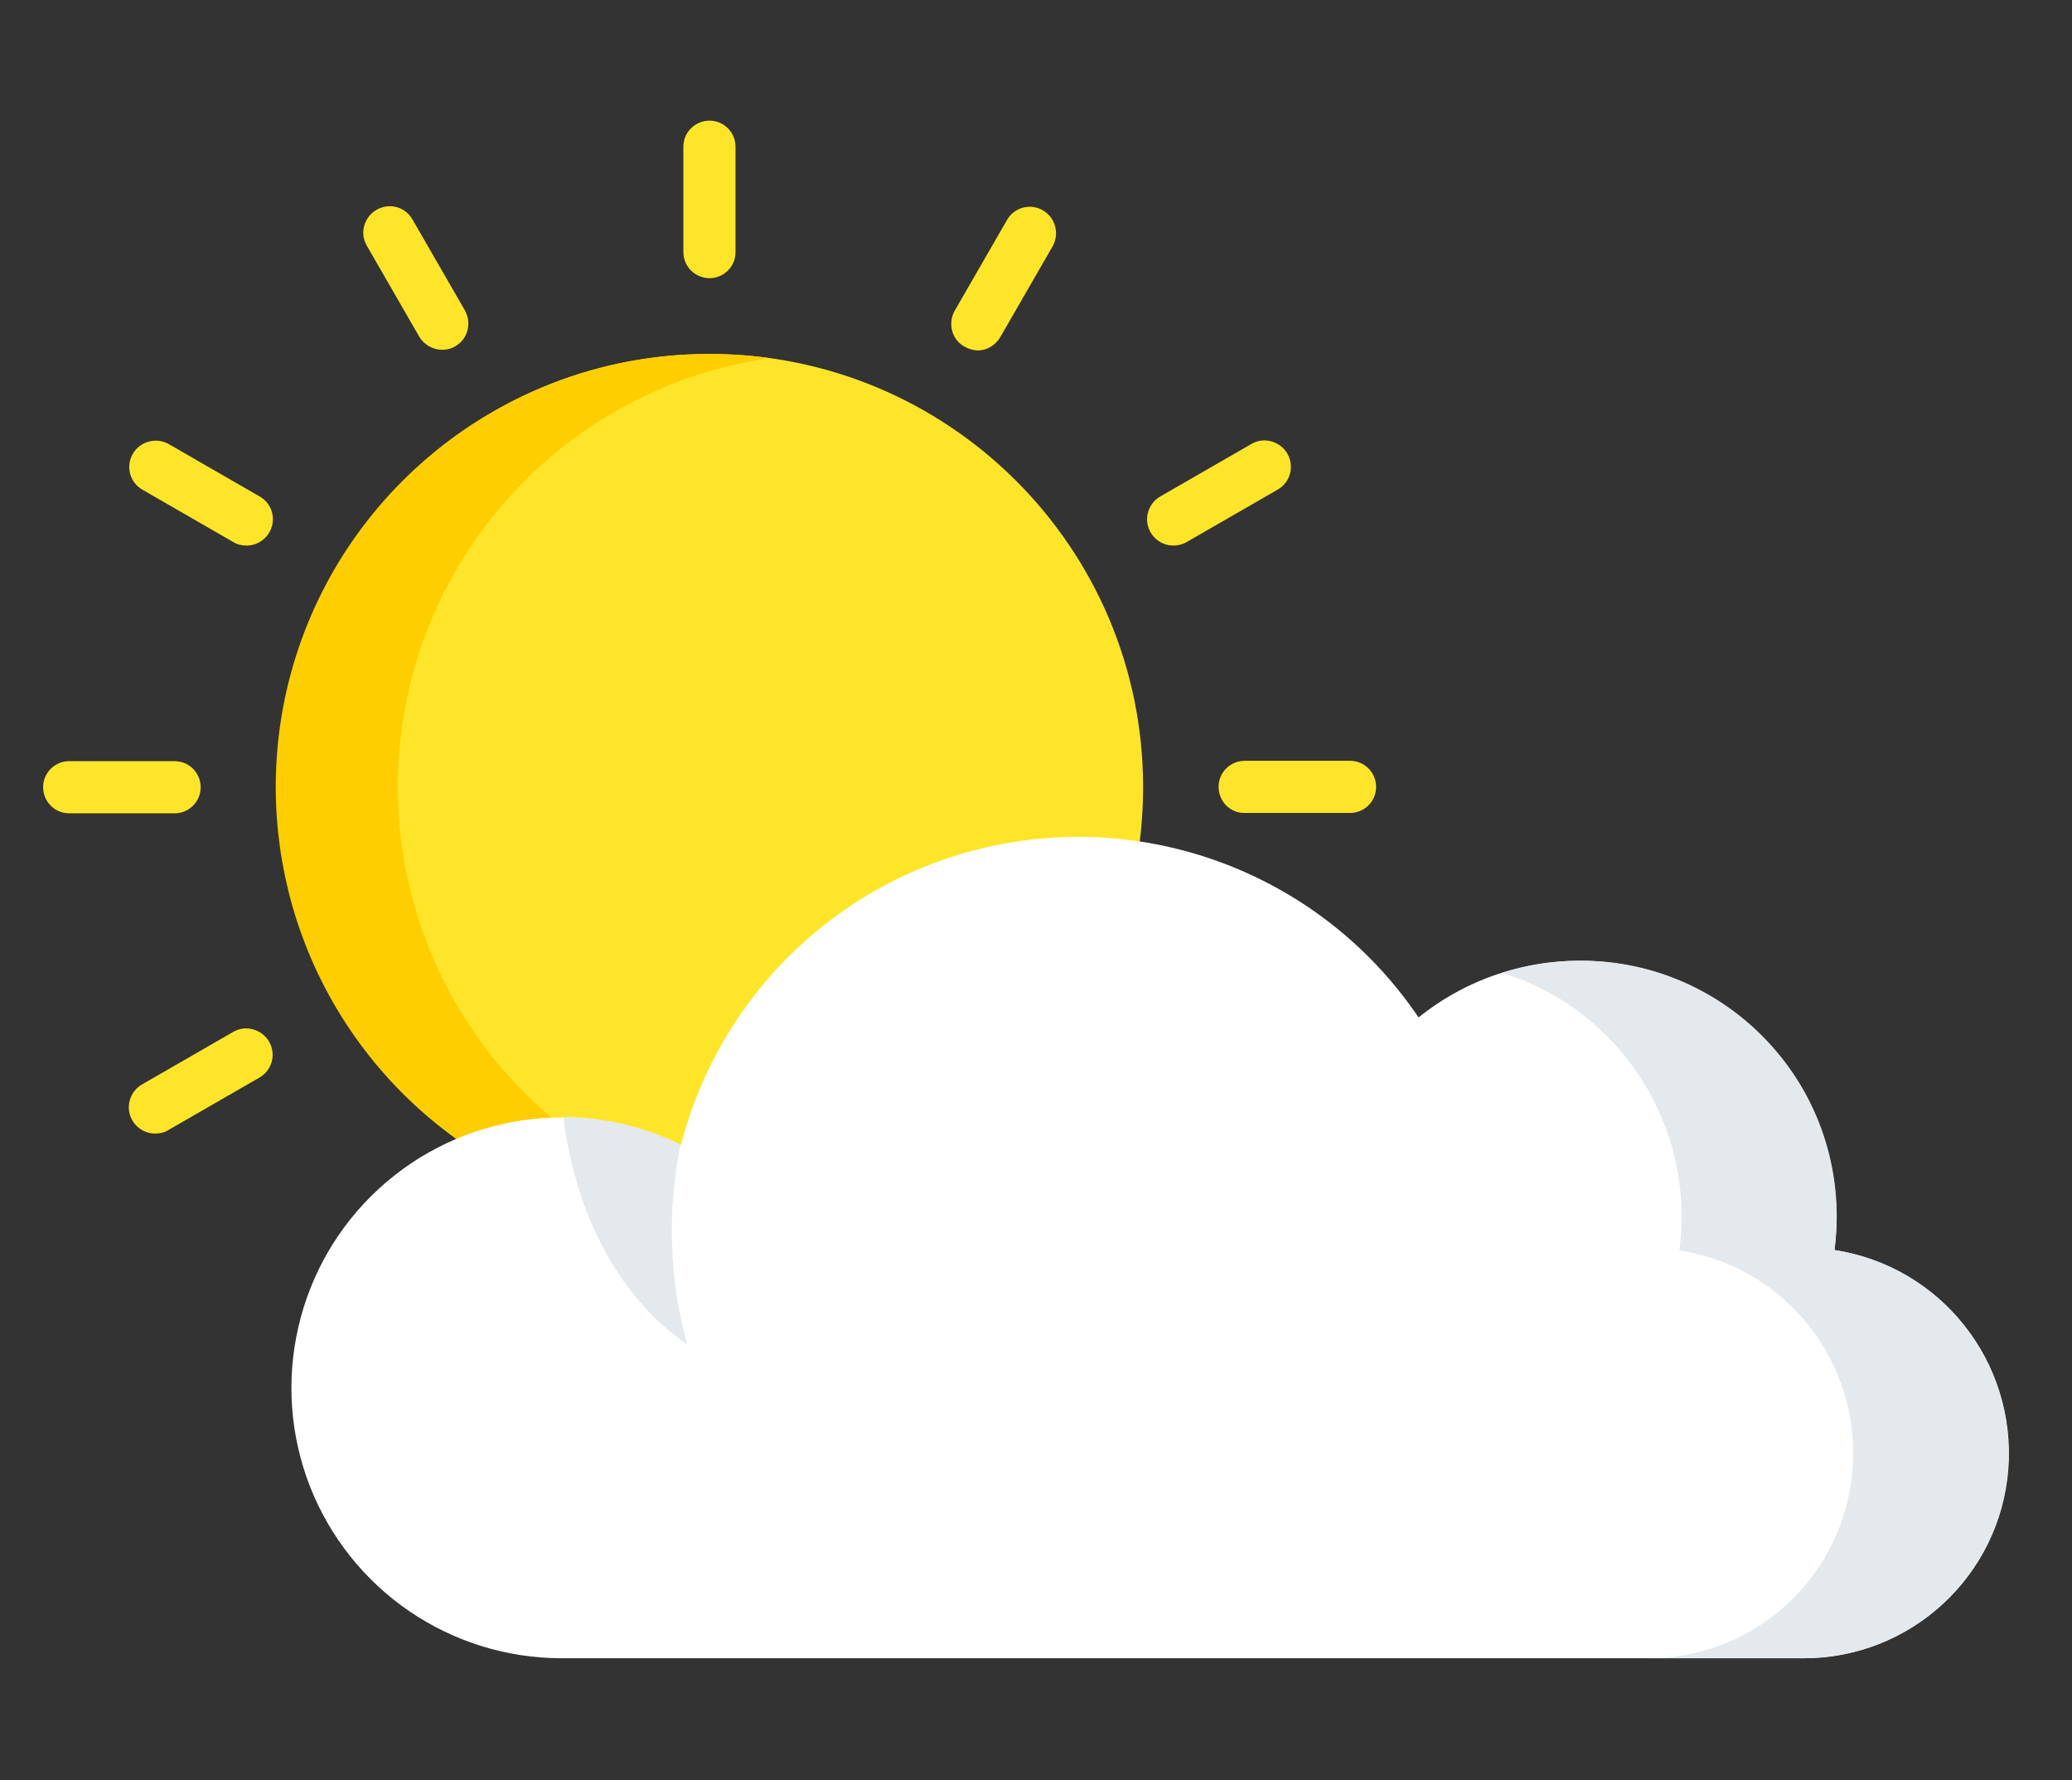 <?xml version="1.0" encoding="utf-8"?>
<!-- Generator: Adobe Illustrator 24.1.0, SVG Export Plug-In . SVG Version: 6.00 Build 0)  -->
<svg version="1.1" id="Capa_1" xmlns="http://www.w3.org/2000/svg" xmlns:xlink="http://www.w3.org/1999/xlink" x="0px" y="0px"
	 viewBox="0 0 595.8 512" style="enable-background:new 0 0 595.8 512;" xml:space="preserve">
<rect x="0" y="0" width="595.8" height="512" fill="#333333" stroke="none"/>
<style type="text/css">
	.st0{fill:#FFE529;}
	.st1{fill:#FFCE00;}
	.st2{fill:#FFFFFF;}
	.st3{fill:#E3E9ED;}
</style>
<g>
	<path class="st0" d="M204.1,101.8c68.8,0,124.6,55.8,124.6,124.6s-55.8,124.6-124.6,124.6S79.5,295.1,79.5,226.3
		S135.3,101.8,204.1,101.8z"/>
	<path class="st1" d="M93.2,169.1c-21.4,41.4-17.9,91.4,9.1,129.4c27,38,73,57.8,119.2,51.1c-61.4-8.7-107.1-61.3-107.1-123.3
		c0-62,45.7-114.6,107.1-123.3c-5.8-0.8-11.6-1.2-17.5-1.2C157.4,101.7,114.7,127.7,93.2,169.1z"/>
	<g>
		<path class="st0" d="M198.7,77.8c-1.4-1.4-2.2-3.3-2.2-5.3V42.2c0-4.2,3.4-7.5,7.5-7.5c4.2,0,7.5,3.4,7.5,7.5v30.3
			c0,4.2-3.4,7.5-7.5,7.5C202.1,80,200.1,79.2,198.7,77.8z"/>
		<path class="st0" d="M274.5,96.9c-1.3-2.3-1.3-5.2,0-7.5l15.1-26.2c2.1-3.6,6.7-4.8,10.3-2.7s4.8,6.7,2.8,10.3l-15.1,26.2
			c-1.4,2.3-3.8,3.8-6.5,3.8C278.3,100.6,275.8,99.2,274.5,96.9z"/>
		<path class="st0" d="M337.4,156.9c-3.4,0-6.4-2.3-7.3-5.6c-0.9-3.3,0.6-6.8,3.5-8.5l26.2-15.1c2.3-1.4,5.2-1.4,7.6,0
			c2.3,1.3,3.8,3.8,3.8,6.6c0,2.7-1.5,5.2-3.8,6.5l-26.2,15.1C340,156.6,338.7,156.9,337.4,156.9L337.4,156.9z"/>
		<path class="st0" d="M67.1,155.9l-26.2-15.1c-3.6-2.1-4.8-6.7-2.7-10.3c2.1-3.6,6.7-4.8,10.3-2.8l26.2,15.1c3,1.7,4.4,5.2,3.5,8.5
			c-0.9,3.3-3.9,5.6-7.3,5.6C69.5,156.9,68.2,156.6,67.1,155.9z"/>
		<path class="st0" d="M120.6,96.9l-15.1-26.2c-1.4-2.3-1.4-5.2,0-7.6c1.3-2.3,3.9-3.8,6.6-3.8c2.7,0,5.2,1.5,6.5,3.8l15.1,26.2
			c1.3,2.3,1.3,5.2,0,7.5c-1.3,2.3-3.8,3.8-6.5,3.8C124.5,100.6,122,99.2,120.6,96.9z"/>
		<path class="st0" d="M198.7,415.8c-1.4-1.4-2.2-3.3-2.2-5.3v-30.3c0-4.2,3.4-7.5,7.5-7.5c4.2,0,7.5,3.4,7.5,7.5v30.3
			c0,4.2-3.4,7.5-7.5,7.5C202.1,418,200.1,417.2,198.7,415.8z"/>
		<path class="st0" d="M19.9,233.9c-4.2,0-7.5-3.4-7.5-7.5c0-4.2,3.4-7.5,7.5-7.5h30.3c4.2,0,7.5,3.4,7.5,7.5c0,4.2-3.4,7.5-7.5,7.5
			H19.9L19.9,233.9z"/>
		<path class="st0" d="M350.4,226.3c0-4.2,3.4-7.5,7.5-7.5h30.3c4.2,0,7.5,3.4,7.5,7.5c0,4.2-3.4,7.5-7.5,7.5h-30.3
			C353.8,233.9,350.4,230.5,350.4,226.3z"/>
		<path class="st0" d="M112,393.4c-2.7,0-5.2-1.4-6.5-3.8c-1.3-2.3-1.3-5.2,0-7.5l15.1-26.2c1.3-2.4,3.8-3.8,6.5-3.8
			c2.7,0,5.2,1.4,6.6,3.8c1.3,2.3,1.3,5.2,0,7.6l-15.1,26.2C117.2,391.9,114.7,393.4,112,393.4L112,393.4z"/>
		<path class="st0" d="M37.3,320.4c-0.9-3.3,0.6-6.8,3.5-8.5l26.2-15.1c2.3-1.4,5.2-1.4,7.6,0c2.3,1.3,3.8,3.8,3.8,6.6
			c0,2.7-1.5,5.2-3.8,6.5l-26.2,15.1c-1.1,0.7-2.4,1-3.8,1C41.2,326,38.2,323.7,37.3,320.4z"/>
		<path class="st0" d="M359.8,324.9l-26.2-15.1c-2.4-1.3-3.8-3.8-3.8-6.5c0-2.7,1.4-5.2,3.8-6.6c2.3-1.4,5.2-1.3,7.6,0l26.2,15.1
			c3,1.7,4.4,5.2,3.5,8.5c-0.9,3.3-3.9,5.6-7.3,5.6C362.2,326,360.9,325.6,359.8,324.9z"/>
		<path class="st0" d="M289.6,389.6l-15.1-26.2c-1.4-2.3-1.4-5.2,0-7.6c1.3-2.3,3.9-3.8,6.6-3.8c2.7,0,5.2,1.5,6.5,3.8l15.1,26.2
			c1.3,2.3,1.3,5.2,0,7.5c-1.3,2.3-3.8,3.8-6.5,3.8C293.5,393.4,291,391.9,289.6,389.6z"/>
	</g>
	<path class="st2" d="M527.5,359.5c3.8-29.9-10.9-59.1-37.2-73.8c-26.3-14.7-58.9-12-82.4,6.9c-26-38.5-72.2-58.1-117.9-50.2
		c-45.8,7.9-82.6,41.9-94.2,86.9c-28.8-14.1-63.3-9.1-86.9,12.6s-31.4,55.7-19.8,85.5c11.7,29.9,40.4,49.5,72.5,49.5h356.9
		c30.9,0.1,56.6-23.6,59-54.4C579.8,391.6,558.1,364.2,527.5,359.5z"/>
	<path class="st3" d="M527.5,359.5c2.8-21.1-3.6-42.4-17.7-58.3c-14.1-16-34.4-25.1-55.6-24.9c-7.5,0-15,1.2-22.2,3.5
		c34.1,10.6,55.6,44.3,50.9,79.8c30.5,4.7,52.2,32.1,49.8,62.9s-28,54.5-58.9,54.4h44.7c30.8,0,56.5-23.7,58.9-54.4
		C579.7,391.6,558,364.2,527.5,359.5z"/>
	<path class="st3" d="M162,321.2c6,48.5,35.6,65.3,35.6,65.3c-5.2-18.7-5.8-38.3-1.9-57.3C185.2,324,173.7,321.3,162,321.2z"/>
</g>
</svg>
